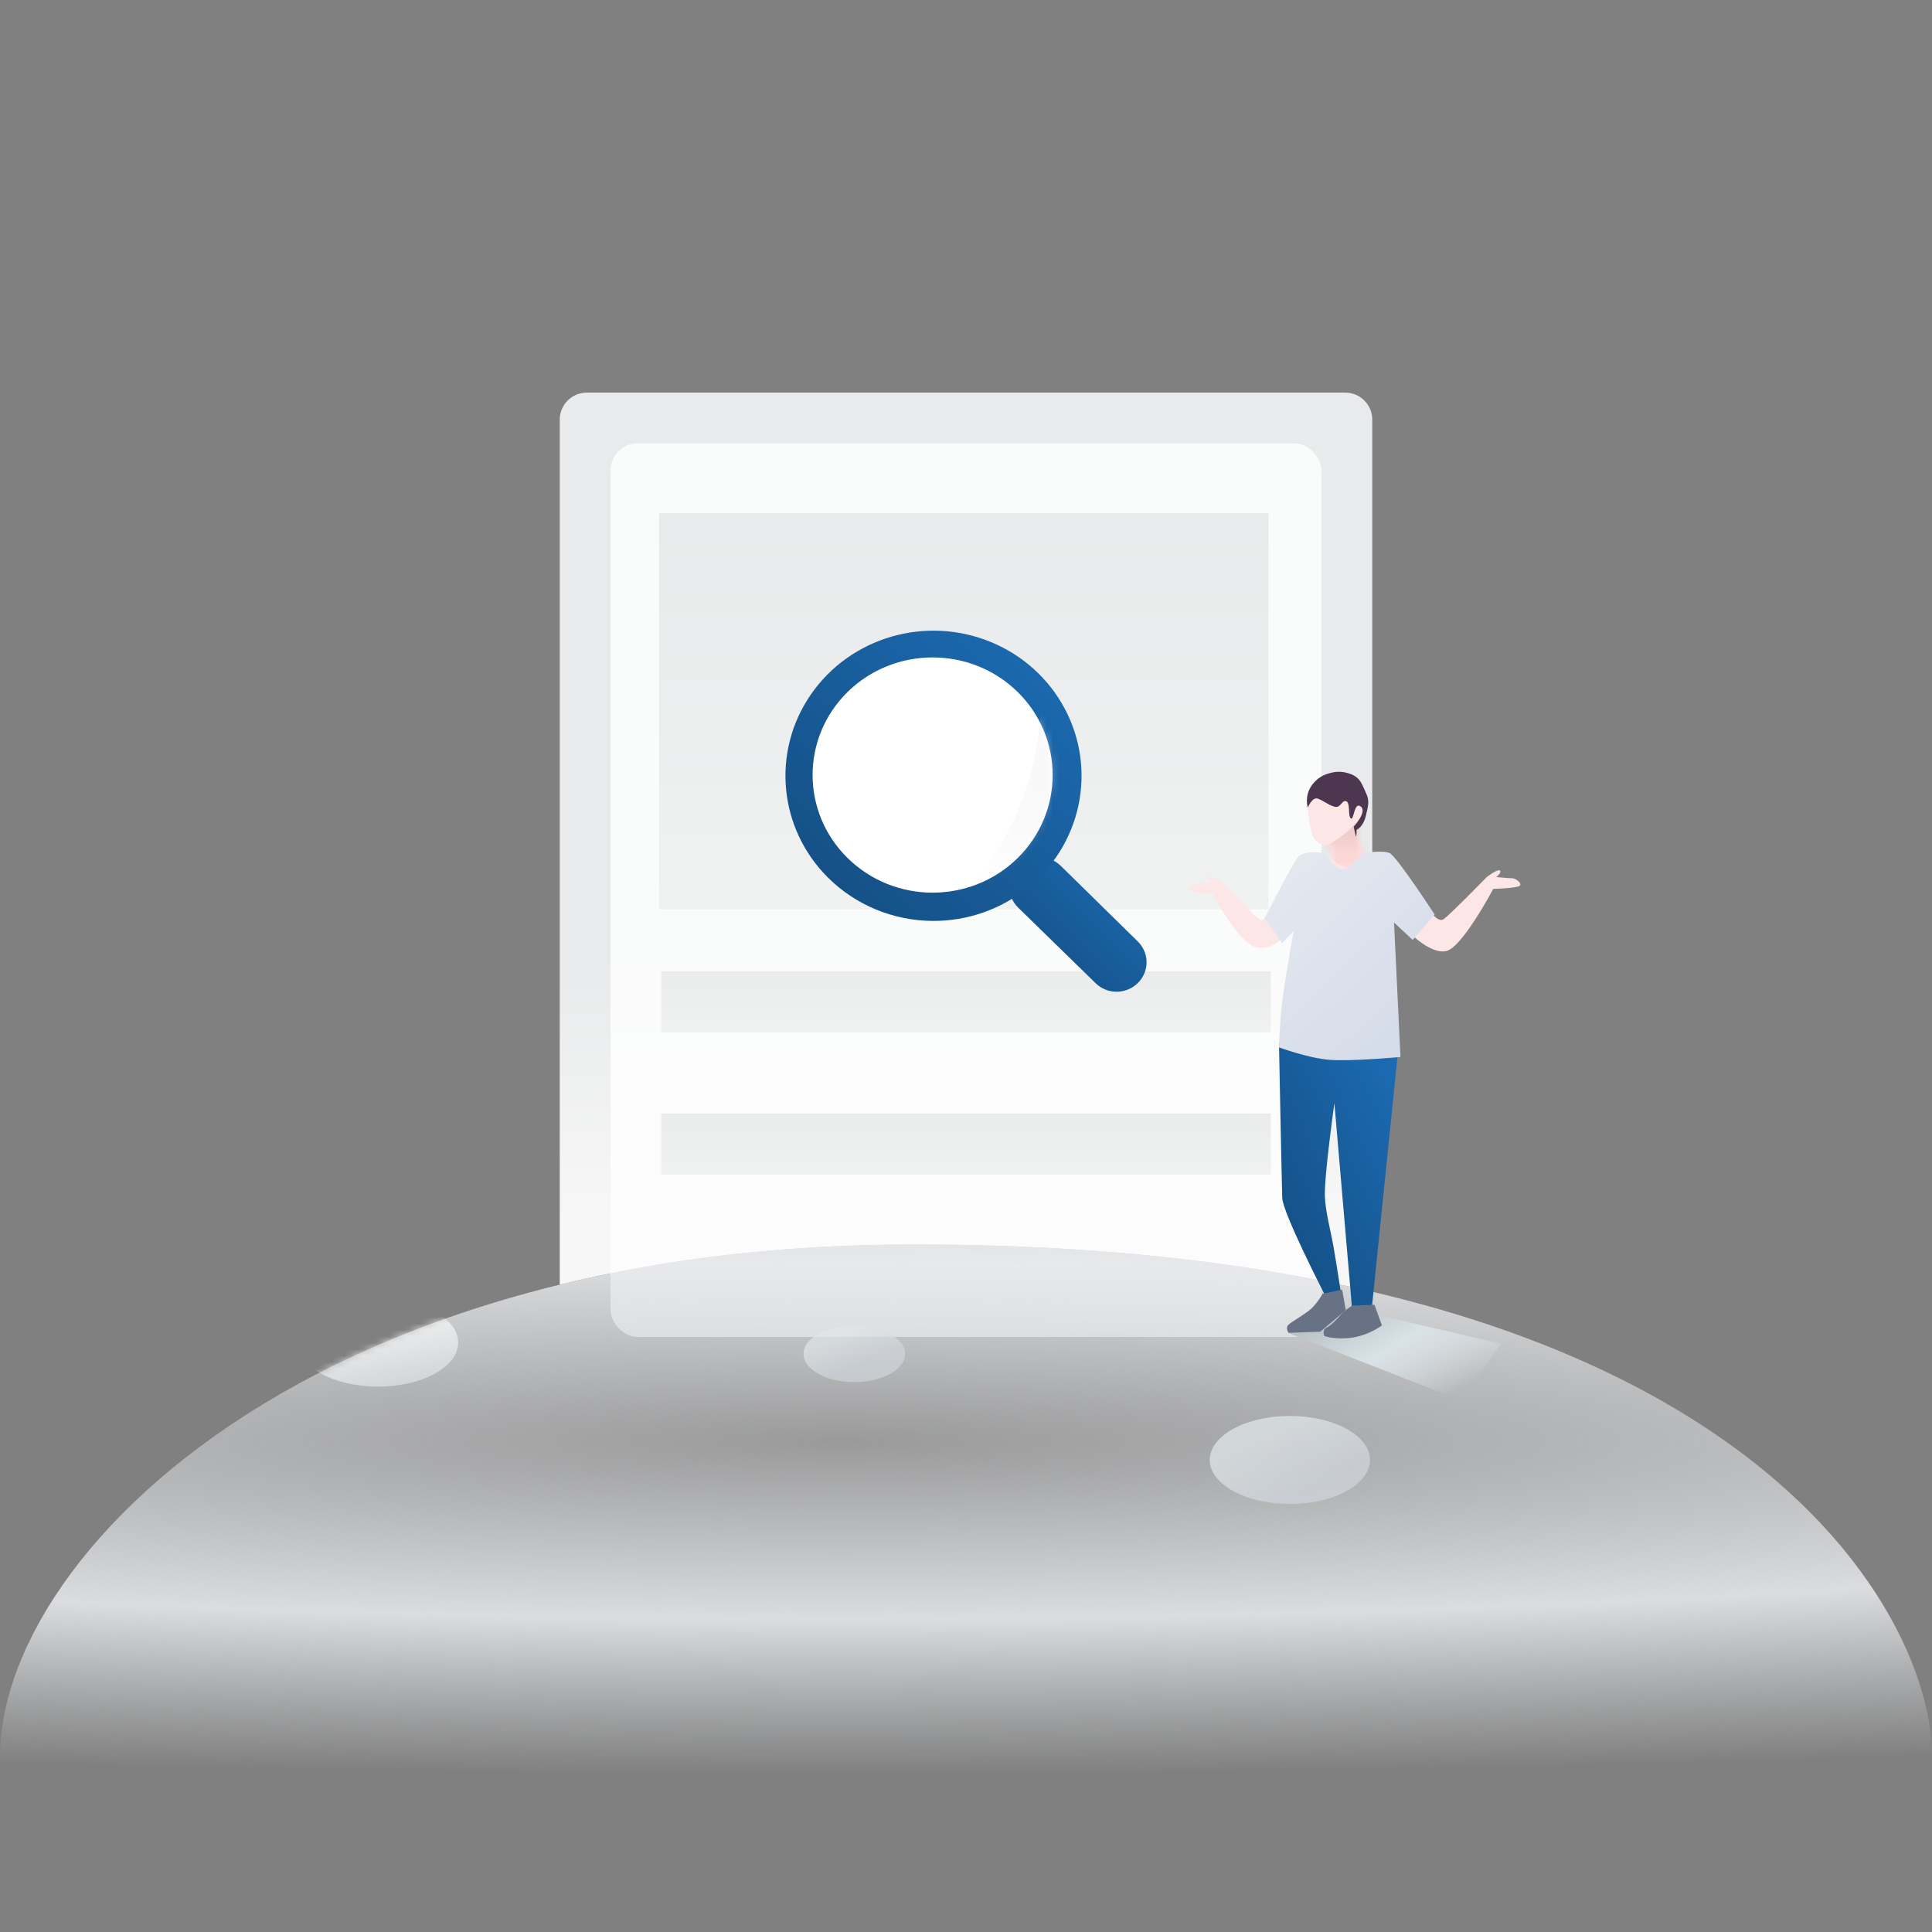 <svg width="300" height="300" viewBox="0 0 300 300" fill="none" xmlns="http://www.w3.org/2000/svg">
<rect x="0" y="0" width="300" height="300" fill="#808080" stroke="none"/>
<path fill-rule="evenodd" clip-rule="evenodd" d="M91.122 60.961C88.799 60.961 86.916 62.844 86.916 65.167V199.483C103.034 195.547 121.375 193.237 141.923 193.237C170.161 193.237 193.64 196.014 213.084 200.584V65.166C213.084 62.844 211.201 60.961 208.879 60.961H91.122Z" fill="url(#paint0_linear_347_8062)"/>
<rect opacity="0.801" x="94.802" y="68.844" width="110.397" height="138.759" rx="4.206" fill="url(#paint1_linear_347_8062)"/>
<rect x="102.337" y="79.707" width="94.626" height="61.495" fill="url(#paint2_linear_347_8062)"/>
<rect x="102.687" y="150.84" width="94.626" height="9.461" fill="url(#paint3_linear_347_8062)"/>
<rect x="102.687" y="172.914" width="94.626" height="9.461" fill="url(#paint4_linear_347_8062)"/>
<path fill-rule="evenodd" clip-rule="evenodd" d="M173.251 153.995C175.163 154.04 176.91 152.94 177.662 151.218C178.413 149.496 178.018 147.499 176.663 146.177L164.72 134.452C162.892 132.662 159.928 132.662 158.1 134.452C156.273 136.241 156.273 139.143 158.1 140.932L170.077 152.625C170.914 153.466 172.052 153.957 173.251 153.995Z" fill="url(#paint5_linear_347_8062)"/>
<path fill-rule="evenodd" clip-rule="evenodd" d="M128.578 136.284C120.882 128.629 119.772 116.712 125.927 107.817C132.081 98.923 143.788 95.526 153.89 99.704C163.992 103.883 169.678 114.472 167.472 125C165.266 135.528 155.782 143.063 144.818 143.001C138.71 142.962 132.868 140.546 128.578 136.284Z" fill="url(#paint6_linear_347_8062)"/>
<path fill-rule="evenodd" clip-rule="evenodd" d="M131.627 107.434C124.358 114.572 124.365 126.134 131.643 133.264C138.92 140.393 150.716 140.393 157.993 133.264C165.271 126.134 165.278 114.572 158.008 107.434C150.719 100.303 138.916 100.303 131.627 107.434Z" fill="white"/>
<mask id="mask0_347_8062" style="mask-type:luminance" maskUnits="userSpaceOnUse" x="126" y="102" width="38" height="37">
<path fill-rule="evenodd" clip-rule="evenodd" d="M131.627 107.434C124.358 114.572 124.365 126.134 131.643 133.264C138.92 140.393 150.716 140.393 157.993 133.264C165.271 126.134 165.278 114.572 158.008 107.434C150.719 100.303 138.916 100.303 131.627 107.434Z" fill="white"/>
</mask>
<g mask="url(#mask0_347_8062)">
<path d="M161.712 107.074C161.712 124.789 153.083 138.472 140.742 146.2C128.401 153.927 163.441 141.202 163.441 141.202L170.366 116.822C170.366 116.822 161.712 89.36 161.712 107.074Z" fill="url(#paint7_linear_347_8062)"/>
</g>
<path d="M298.752 279.153C305.987 264.834 285.308 193.238 141.923 193.238C38.427 193.238 -9.074 251.841 1.428 281.539L298.752 279.153Z" fill="url(#paint8_radial_347_8062)"/>
<mask id="mask1_347_8062" style="mask-type:luminance" maskUnits="userSpaceOnUse" x="0" y="193" width="300" height="89">
<path d="M298.752 279.153C305.987 264.834 285.308 193.238 141.923 193.238C38.427 193.238 -9.074 251.841 1.428 281.539L298.752 279.153Z" fill="white"/>
</mask>
<g mask="url(#mask1_347_8062)">
<ellipse opacity="0.672" cx="132.652" cy="210.232" rx="7.886" ry="4.38" fill="url(#paint9_linear_347_8062)"/>
<ellipse opacity="0.73" cx="200.292" cy="226.7" rx="12.442" ry="6.833" fill="url(#paint10_linear_347_8062)"/>
<ellipse opacity="0.73" cx="58.703" cy="208.481" rx="12.442" ry="6.833" fill="url(#paint11_linear_347_8062)"/>
</g>
<path d="M200.062 206.982L226.941 217.487L233.114 208.655L206.071 202.367L200.062 206.982Z" fill="url(#paint12_linear_347_8062)"/>
<path d="M198.6 162L217.066 163.456L212.965 203.623C212.965 203.623 212.606 204.025 211.735 203.869C210.864 203.713 209.95 203.228 209.95 203.228L207.203 171.296C207.203 171.296 205.615 182.587 205.726 185.764C205.809 188.157 206.628 191.077 207.066 193.575C207.443 195.724 208.236 200.861 208.236 200.861C208.236 200.861 207.299 201.289 206.8 201.385C206.302 201.482 205.663 200.95 205.663 200.95C205.663 200.95 199.188 188.382 199.105 185.995C199.022 183.608 198.6 162 198.6 162Z" fill="url(#paint13_linear_347_8062)"/>
<path d="M205.375 200.893C205.375 200.893 204.553 202.374 203.531 203.277C202.509 204.179 200.493 205.258 200.033 205.747C199.574 206.237 200.076 206.959 200.076 206.959L205.017 206.787L208.966 203.446L208.414 200.263L205.375 200.893Z" fill="#677285"/>
<path d="M213.43 202.608L214.584 205.808C214.584 205.808 212.69 207.275 210.072 207.683C207.455 208.092 205.651 207.465 205.651 207.465C205.651 207.465 205.178 206.512 206.069 206.105C206.478 205.918 207.395 205.141 208.2 204.146C208.564 203.697 209.932 202.731 209.932 202.731L213.43 202.608Z" fill="#677285"/>
<path d="M221.702 141.057C221.702 141.057 223.215 143.36 224.144 142.744C225.072 142.128 230.865 136.189 230.865 136.189C230.865 136.189 232.589 134.862 232.908 135.178C233.226 135.493 232.333 136.189 232.333 136.189C232.333 136.189 234.213 136.374 234.801 136.374C235.389 136.374 236.625 137.312 235.817 137.628C235.008 137.944 231.873 138.022 231.873 138.022C231.873 138.022 227.113 147.023 224.633 147.661C222.153 148.299 218.735 144.69 218.735 144.69L221.702 141.057Z" fill="#FDE7E6"/>
<path d="M197.52 141.222C197.52 141.222 196.527 143.254 195.628 142.767C194.729 142.279 189.683 136.958 189.683 136.958C189.683 136.958 188.002 135.929 187.592 136.114C187.181 136.299 188.194 136.958 188.194 136.958C188.194 136.958 185.721 137.159 185.256 137.346C184.791 137.533 184.25 138.106 184.953 138.366C185.656 138.627 188.348 138.812 188.348 138.812C188.348 138.812 192.089 146.206 194.924 147.071C197.759 147.936 200.175 144.529 200.175 144.529L197.52 141.222Z" fill="#FDE7E6"/>
<path d="M206.699 134.999V131.367C206.699 131.367 204.815 131.462 204.05 130.201C203.284 128.939 203.077 125.36 203.077 125.36L203.654 123.701L209.327 123.461L212.308 126.001L210.92 128.452L210.656 128.923L211.978 134.493L206.699 134.999Z" fill="#FDE7E6"/>
<mask id="mask2_347_8062" style="mask-type:luminance" maskUnits="userSpaceOnUse" x="203" y="123" width="10" height="12">
<path d="M206.699 134.999V131.367C206.699 131.367 204.815 131.462 204.05 130.201C203.284 128.939 203.077 125.36 203.077 125.36L203.654 123.701L209.327 123.461L212.308 126.001L210.92 128.452L210.656 128.923L211.978 134.493L206.699 134.999Z" fill="white"/>
</mask>
<g mask="url(#mask2_347_8062)">
<path d="M210.389 127.914C208.712 129.999 205.812 131.456 205.435 131.456C205.057 131.456 207.543 134.071 207.543 134.071L209.566 134.999L212.437 134.39L213.462 131.456L211.652 128.127C211.652 128.127 212.065 125.828 210.389 127.914Z" fill="url(#paint14_linear_347_8062)"/>
</g>
<path d="M196.313 142.684L199.101 146.439L200.88 144.561C200.88 144.561 199.527 151.976 199.101 155.532C198.676 159.088 198.597 162.63 198.597 162.63C198.597 162.63 203.061 164.287 206.389 164.566C209.716 164.845 217.464 164.127 217.464 164.127L216.464 143.255L219.365 145.949L222.772 142.015C222.772 142.015 216.907 133.002 215.798 132.477C214.689 131.952 211.606 132.477 211.606 132.477C211.606 132.477 209.418 135.066 208.531 135.103C207.644 135.139 205.676 132.477 205.676 132.477C205.676 132.477 202.532 131.975 201.618 133.002C200.704 134.03 196.313 142.684 196.313 142.684Z" fill="url(#paint15_linear_347_8062)"/>
<path d="M203.077 125.401C203.077 125.401 203.746 123.713 204.618 124.007C205.444 124.286 206.16 124.948 207.187 125.258C208.215 125.569 208.328 124.173 209.027 124.409C209.725 124.644 209.264 126.698 209.756 127.08C210.248 127.463 210.248 124.409 211.298 125.231C212.347 126.053 210.203 128.367 210.203 128.367C210.203 128.367 210.478 129.79 210.566 129.886C210.654 129.983 210.644 128.852 210.644 128.852C210.644 128.852 211.646 128.467 212.073 126.732C212.5 124.997 212.685 124.307 212.073 123.046C211.461 121.786 211.287 120.798 209.756 120.204C208.225 119.609 207.064 119.842 205.994 120.204C204.924 120.566 204.149 121.285 203.654 122.001C202.5 123.7 203.077 125.401 203.077 125.401Z" fill="#4D364F"/>
<defs>
<linearGradient id="paint0_linear_347_8062" x1="170.913" y1="190.096" x2="170.913" y2="148.378" gradientUnits="userSpaceOnUse">
<stop stop-color="#F7F7F7"/>
<stop offset="1" stop-color="#E8EAEB"/>
</linearGradient>
<linearGradient id="paint1_linear_347_8062" x1="94.802" y1="68.844" x2="94.802" y2="207.603" gradientUnits="userSpaceOnUse">
<stop stop-color="white"/>
<stop offset="0.746" stop-color="white"/>
<stop offset="1" stop-color="white" stop-opacity="0.698"/>
</linearGradient>
<linearGradient id="paint2_linear_347_8062" x1="102.337" y1="79.707" x2="102.337" y2="141.202" gradientUnits="userSpaceOnUse">
<stop stop-color="#E8EAEB"/>
<stop offset="1" stop-color="#F0F1F1"/>
</linearGradient>
<linearGradient id="paint3_linear_347_8062" x1="102.687" y1="150.84" x2="102.687" y2="160.301" gradientUnits="userSpaceOnUse">
<stop stop-color="#EAECEC"/>
<stop offset="1" stop-color="#F0F1F1"/>
</linearGradient>
<linearGradient id="paint4_linear_347_8062" x1="102.687" y1="172.914" x2="102.687" y2="182.375" gradientUnits="userSpaceOnUse">
<stop stop-color="#EAECEC"/>
<stop offset="1" stop-color="#F0F1F1"/>
</linearGradient>
<linearGradient id="paint5_linear_347_8062" x1="156.729" y1="153.996" x2="177.612" y2="132.692" gradientUnits="userSpaceOnUse">
<stop stop-color="#144C7F"/>
<stop offset="1" stop-color="#1C6DB6"/>
</linearGradient>
<linearGradient id="paint6_linear_347_8062" x1="121.962" y1="143.001" x2="167.025" y2="97.028" gradientUnits="userSpaceOnUse">
<stop stop-color="#144C7F"/>
<stop offset="1" stop-color="#1C6DB6"/>
</linearGradient>
<linearGradient id="paint7_linear_347_8062" x1="156.331" y1="110.12" x2="141.716" y2="127.081" gradientUnits="userSpaceOnUse">
<stop stop-color="#EEEEEE" stop-opacity="0.367"/>
<stop offset="1" stop-color="#D8D8D8" stop-opacity="0.01"/>
</linearGradient>
<radialGradient id="paint8_radial_347_8062" cx="0" cy="0" r="1" gradientUnits="userSpaceOnUse" gradientTransform="translate(130.111 223.861) rotate(-90) scale(51.34 536.198)">
<stop stop-color="#EBEDF0" stop-opacity="0.24"/>
<stop offset="0.537" stop-color="#EBEDF0" stop-opacity="0.846"/>
<stop offset="1" stop-color="#E0E4E7" stop-opacity="0.01"/>
</radialGradient>
<linearGradient id="paint9_linear_347_8062" x1="126.305" y1="209.071" x2="128.707" y2="214.208" gradientUnits="userSpaceOnUse">
<stop stop-color="#E1E7EA"/>
<stop offset="1" stop-color="#D0D6DC"/>
</linearGradient>
<linearGradient id="paint10_linear_347_8062" x1="189.845" y1="226.061" x2="194.241" y2="235.23" gradientUnits="userSpaceOnUse">
<stop stop-color="#E1E7EA"/>
<stop offset="1" stop-color="#D0D6DC"/>
</linearGradient>
<linearGradient id="paint11_linear_347_8062" x1="50.77" y1="208.592" x2="53.258" y2="218.501" gradientUnits="userSpaceOnUse">
<stop stop-color="#FBFBFB"/>
<stop offset="1" stop-color="#D9DFE3"/>
</linearGradient>
<linearGradient id="paint12_linear_347_8062" x1="192.74" y1="211.137" x2="204.035" y2="229.628" gradientUnits="userSpaceOnUse">
<stop stop-color="#B7BFC3"/>
<stop offset="0.487" stop-color="#D9E2E6"/>
<stop offset="1" stop-color="#E6EDF3" stop-opacity="0.01"/>
</linearGradient>
<linearGradient id="paint13_linear_347_8062" x1="199.746" y1="204.348" x2="230.585" y2="189.4" gradientUnits="userSpaceOnUse">
<stop stop-color="#144C7F"/>
<stop offset="1" stop-color="#1C6DB6"/>
</linearGradient>
<linearGradient id="paint14_linear_347_8062" x1="211.183" y1="132.559" x2="211.183" y2="129.039" gradientUnits="userSpaceOnUse">
<stop stop-color="#FBD8D6"/>
<stop offset="1" stop-color="#EAC0BE" stop-opacity="0.7"/>
</linearGradient>
<linearGradient id="paint15_linear_347_8062" x1="182.928" y1="147.022" x2="210.746" y2="176.367" gradientUnits="userSpaceOnUse">
<stop stop-color="#E5E9F0"/>
<stop offset="1" stop-color="#D2DAE8"/>
</linearGradient>
</defs>
</svg>
